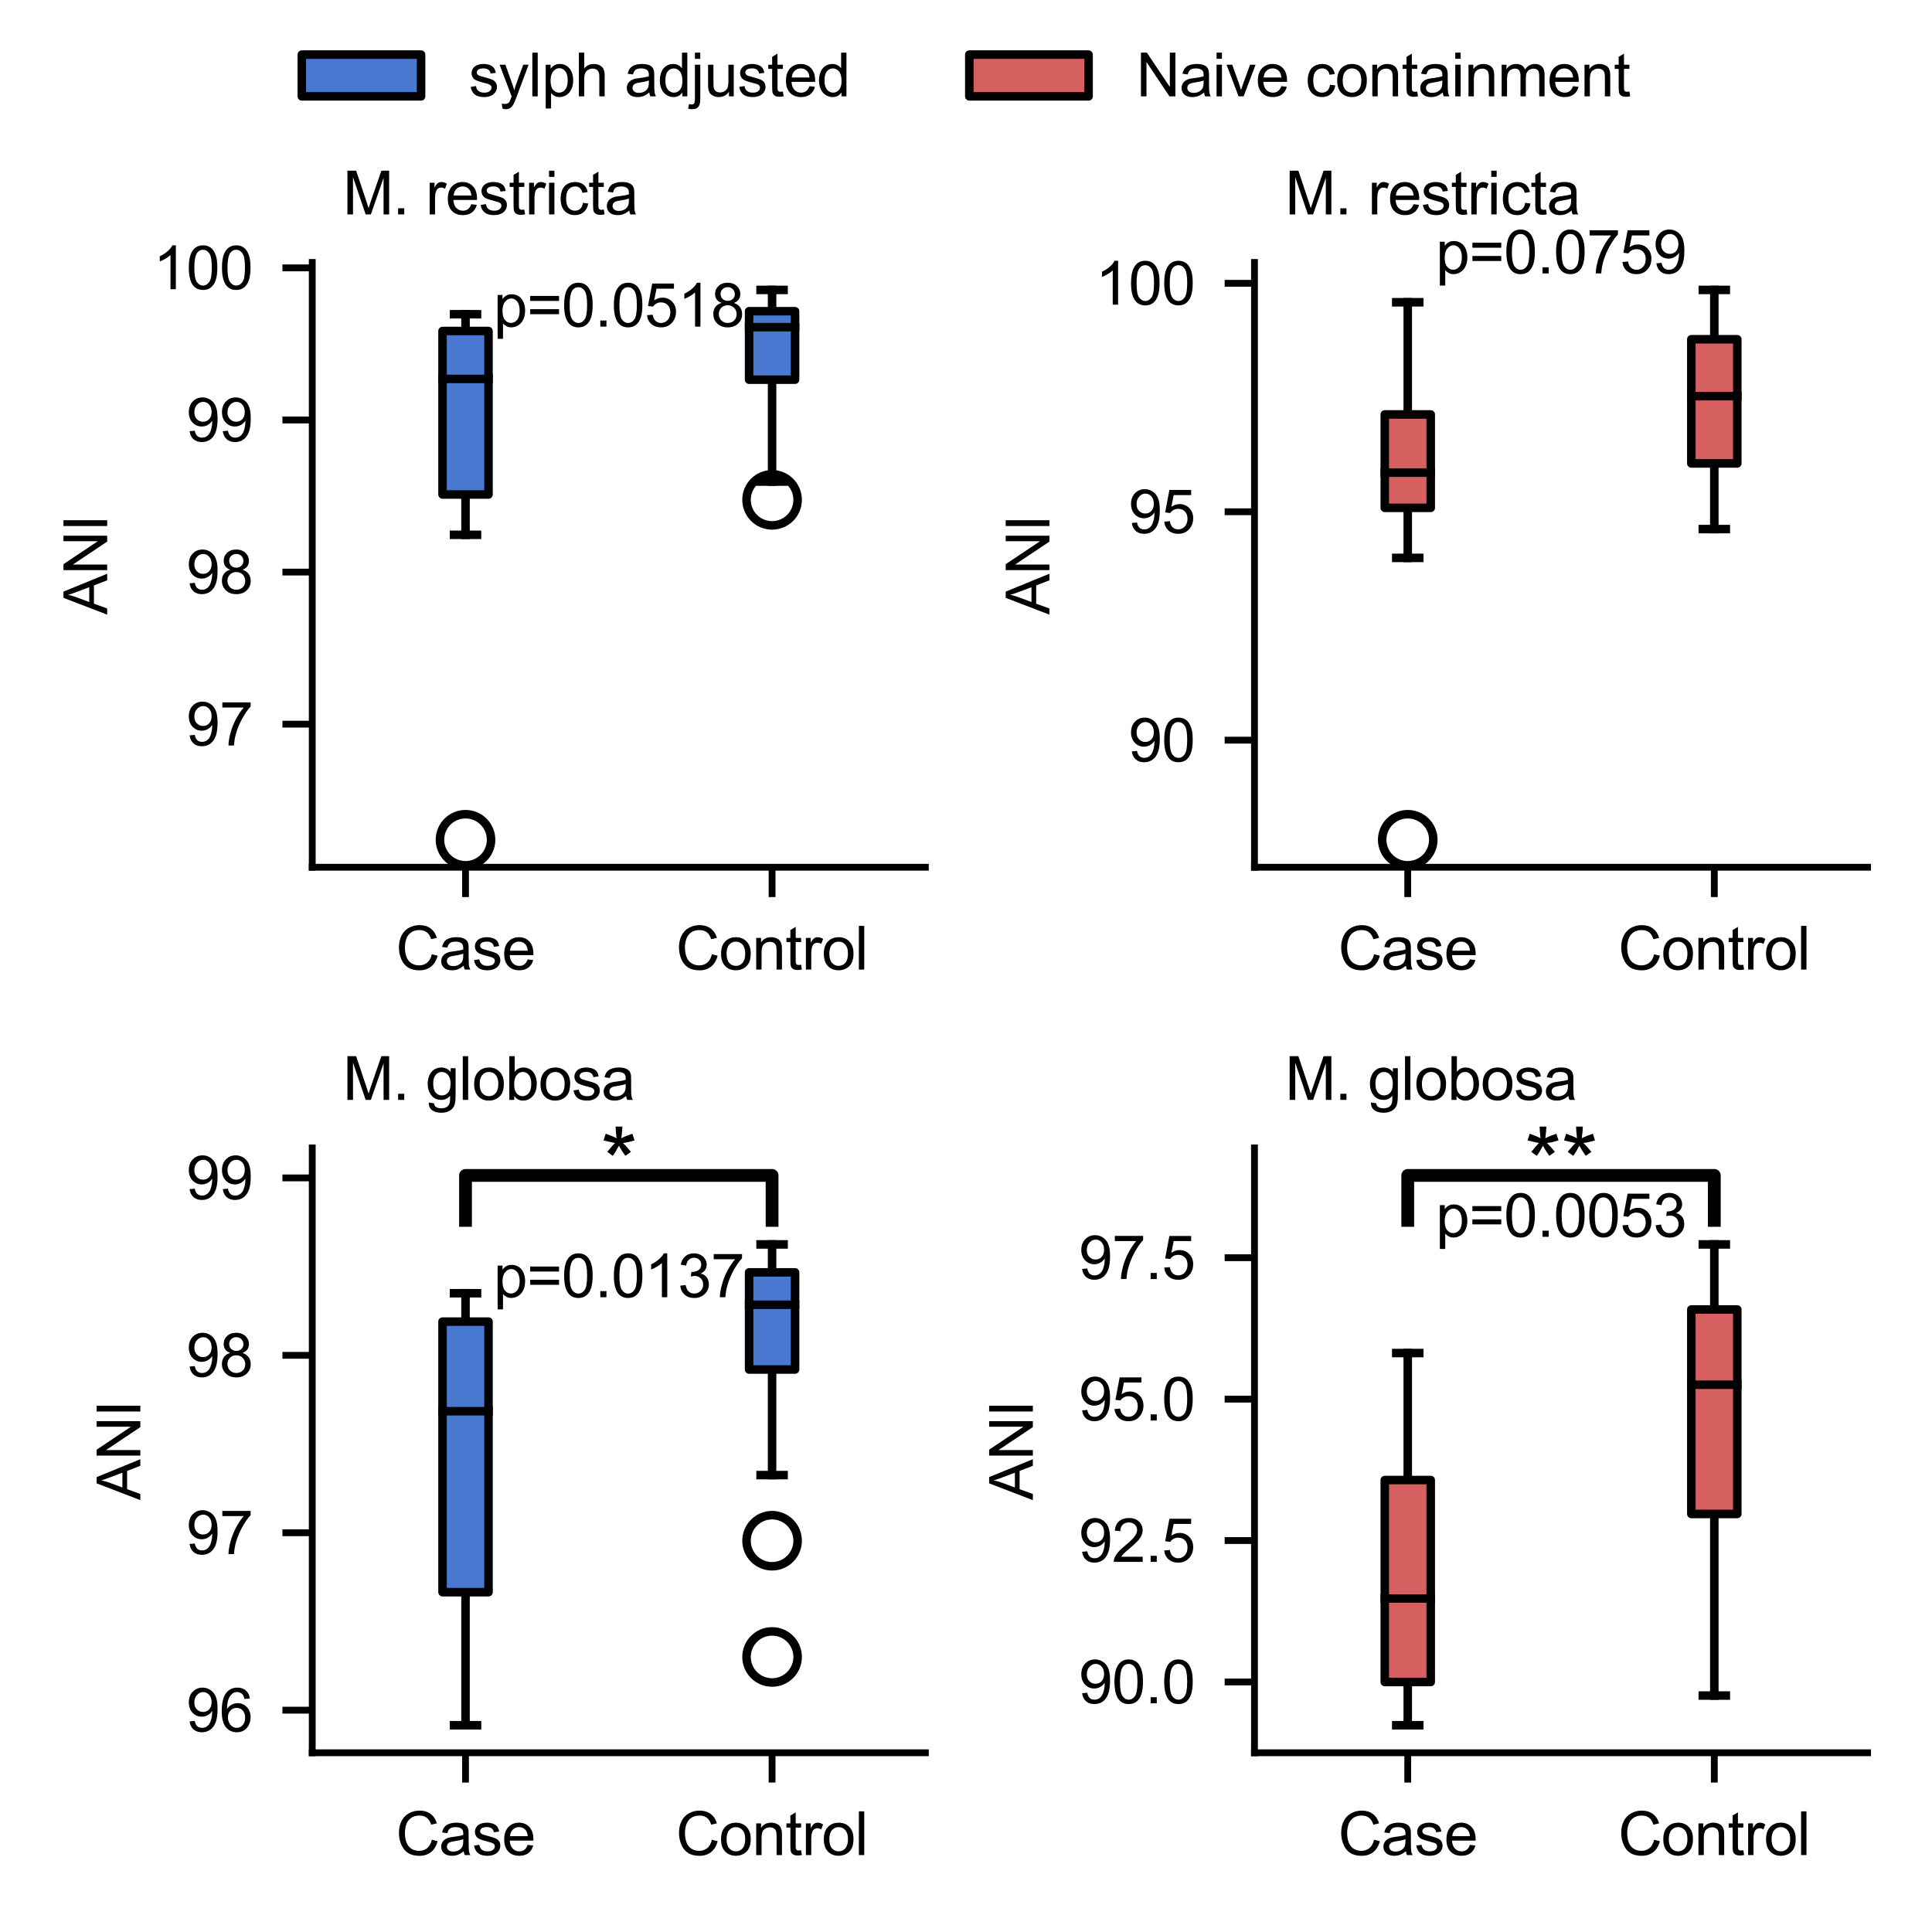 <?xml version="1.0" encoding="utf-8" standalone="no"?>
<!DOCTYPE svg PUBLIC "-//W3C//DTD SVG 1.1//EN"
  "http://www.w3.org/Graphics/SVG/1.1/DTD/svg11.dtd">
<svg height="226.772pt" version="1.1" viewBox="0 0 226.772 226.772" width="226.772pt" xmlns="http://www.w3.org/2000/svg" xmlns:xlink="http://www.w3.org/1999/xlink">
 <defs>
  <style type="text/css">*{stroke-linecap:butt;stroke-linejoin:round;}</style>
 </defs>
 <g id="figure_1">
  <g id="patch_1">
   <path d="M 0 226.772 
L 226.772 226.772 
L 226.772 0 
L 0 0 
z
" style="fill:#ffffff;"/>
  </g>
  <g id="axes_1">
   <g id="patch_2">
    <path d="M 36.65 101.795 
L 108.616 101.795 
L 108.616 30.804 
L 36.65 30.804 
z
" style="fill:#ffffff;"/>
   </g>
   <g id="matplotlib.axis_1">
    <g id="xtick_1">
     <g id="line2d_1">
      <defs>
       <path d="M 0 0 
L 0 3.5 
" id="m9f76dacbab" style="stroke:#000000;stroke-width:0.8;"/>
      </defs>
      <g>
       <use style="stroke:#000000;stroke-width:0.8;" x="54.641" xlink:href="#m9f76dacbab" y="101.795"/>
      </g>
     </g>
     <g id="text_1">
      <!-- Case -->
      <g transform="translate(46.471 113.806)scale(0.07 -0.07)">
       <defs>
        <path d="M 3763 1606 
L 4369 1453 
Q 4178 706 3683 314 
Q 3188 -78 2472 -78 
Q 1731 -78 1267 223 
Q 803 525 561 1097 
Q 319 1669 319 2325 
Q 319 3041 592 3573 
Q 866 4106 1370 4382 
Q 1875 4659 2481 4659 
Q 3169 4659 3637 4309 
Q 4106 3959 4291 3325 
L 3694 3184 
Q 3534 3684 3231 3912 
Q 2928 4141 2469 4141 
Q 1941 4141 1586 3887 
Q 1231 3634 1087 3207 
Q 944 2781 944 2328 
Q 944 1744 1114 1308 
Q 1284 872 1643 656 
Q 2003 441 2422 441 
Q 2931 441 3284 734 
Q 3638 1028 3763 1606 
z
" id="ArialMT-43" transform="scale(0.016)"/>
        <path d="M 2588 409 
Q 2275 144 1986 34 
Q 1697 -75 1366 -75 
Q 819 -75 525 192 
Q 231 459 231 875 
Q 231 1119 342 1320 
Q 453 1522 633 1644 
Q 813 1766 1038 1828 
Q 1203 1872 1538 1913 
Q 2219 1994 2541 2106 
Q 2544 2222 2544 2253 
Q 2544 2597 2384 2738 
Q 2169 2928 1744 2928 
Q 1347 2928 1158 2789 
Q 969 2650 878 2297 
L 328 2372 
Q 403 2725 575 2942 
Q 747 3159 1072 3276 
Q 1397 3394 1825 3394 
Q 2250 3394 2515 3294 
Q 2781 3194 2906 3042 
Q 3031 2891 3081 2659 
Q 3109 2516 3109 2141 
L 3109 1391 
Q 3109 606 3145 398 
Q 3181 191 3288 0 
L 2700 0 
Q 2613 175 2588 409 
z
M 2541 1666 
Q 2234 1541 1622 1453 
Q 1275 1403 1131 1340 
Q 988 1278 909 1158 
Q 831 1038 831 891 
Q 831 666 1001 516 
Q 1172 366 1500 366 
Q 1825 366 2078 508 
Q 2331 650 2450 897 
Q 2541 1088 2541 1459 
L 2541 1666 
z
" id="ArialMT-61" transform="scale(0.016)"/>
        <path d="M 197 991 
L 753 1078 
Q 800 744 1014 566 
Q 1228 388 1613 388 
Q 2000 388 2187 545 
Q 2375 703 2375 916 
Q 2375 1106 2209 1216 
Q 2094 1291 1634 1406 
Q 1016 1563 777 1677 
Q 538 1791 414 1992 
Q 291 2194 291 2438 
Q 291 2659 392 2848 
Q 494 3038 669 3163 
Q 800 3259 1026 3326 
Q 1253 3394 1513 3394 
Q 1903 3394 2198 3281 
Q 2494 3169 2634 2976 
Q 2775 2784 2828 2463 
L 2278 2388 
Q 2241 2644 2061 2787 
Q 1881 2931 1553 2931 
Q 1166 2931 1000 2803 
Q 834 2675 834 2503 
Q 834 2394 903 2306 
Q 972 2216 1119 2156 
Q 1203 2125 1616 2013 
Q 2213 1853 2448 1751 
Q 2684 1650 2818 1456 
Q 2953 1263 2953 975 
Q 2953 694 2789 445 
Q 2625 197 2315 61 
Q 2006 -75 1616 -75 
Q 969 -75 630 194 
Q 291 463 197 991 
z
" id="ArialMT-73" transform="scale(0.016)"/>
        <path d="M 2694 1069 
L 3275 997 
Q 3138 488 2766 206 
Q 2394 -75 1816 -75 
Q 1088 -75 661 373 
Q 234 822 234 1631 
Q 234 2469 665 2931 
Q 1097 3394 1784 3394 
Q 2450 3394 2872 2941 
Q 3294 2488 3294 1666 
Q 3294 1616 3291 1516 
L 816 1516 
Q 847 969 1125 678 
Q 1403 388 1819 388 
Q 2128 388 2347 550 
Q 2566 713 2694 1069 
z
M 847 1978 
L 2700 1978 
Q 2663 2397 2488 2606 
Q 2219 2931 1791 2931 
Q 1403 2931 1139 2672 
Q 875 2413 847 1978 
z
" id="ArialMT-65" transform="scale(0.016)"/>
       </defs>
       <use xlink:href="#ArialMT-43"/>
       <use x="72.217" xlink:href="#ArialMT-61"/>
       <use x="127.832" xlink:href="#ArialMT-73"/>
       <use x="177.832" xlink:href="#ArialMT-65"/>
      </g>
     </g>
    </g>
    <g id="xtick_2">
     <g id="line2d_2">
      <g>
       <use style="stroke:#000000;stroke-width:0.8;" x="90.624" xlink:href="#m9f76dacbab" y="101.795"/>
      </g>
     </g>
     <g id="text_2">
      <!-- Control -->
      <g transform="translate(79.342 113.806)scale(0.07 -0.07)">
       <defs>
        <path d="M 213 1659 
Q 213 2581 725 3025 
Q 1153 3394 1769 3394 
Q 2453 3394 2887 2945 
Q 3322 2497 3322 1706 
Q 3322 1066 3130 698 
Q 2938 331 2570 128 
Q 2203 -75 1769 -75 
Q 1072 -75 642 372 
Q 213 819 213 1659 
z
M 791 1659 
Q 791 1022 1069 705 
Q 1347 388 1769 388 
Q 2188 388 2466 706 
Q 2744 1025 2744 1678 
Q 2744 2294 2464 2611 
Q 2184 2928 1769 2928 
Q 1347 2928 1069 2612 
Q 791 2297 791 1659 
z
" id="ArialMT-6f" transform="scale(0.016)"/>
        <path d="M 422 0 
L 422 3319 
L 928 3319 
L 928 2847 
Q 1294 3394 1984 3394 
Q 2284 3394 2536 3286 
Q 2788 3178 2913 3003 
Q 3038 2828 3088 2588 
Q 3119 2431 3119 2041 
L 3119 0 
L 2556 0 
L 2556 2019 
Q 2556 2363 2490 2533 
Q 2425 2703 2258 2804 
Q 2091 2906 1866 2906 
Q 1506 2906 1245 2678 
Q 984 2450 984 1813 
L 984 0 
L 422 0 
z
" id="ArialMT-6e" transform="scale(0.016)"/>
        <path d="M 1650 503 
L 1731 6 
Q 1494 -44 1306 -44 
Q 1000 -44 831 53 
Q 663 150 594 308 
Q 525 466 525 972 
L 525 2881 
L 113 2881 
L 113 3319 
L 525 3319 
L 525 4141 
L 1084 4478 
L 1084 3319 
L 1650 3319 
L 1650 2881 
L 1084 2881 
L 1084 941 
Q 1084 700 1114 631 
Q 1144 563 1211 522 
Q 1278 481 1403 481 
Q 1497 481 1650 503 
z
" id="ArialMT-74" transform="scale(0.016)"/>
        <path d="M 416 0 
L 416 3319 
L 922 3319 
L 922 2816 
Q 1116 3169 1280 3281 
Q 1444 3394 1641 3394 
Q 1925 3394 2219 3213 
L 2025 2691 
Q 1819 2813 1613 2813 
Q 1428 2813 1281 2702 
Q 1134 2591 1072 2394 
Q 978 2094 978 1738 
L 978 0 
L 416 0 
z
" id="ArialMT-72" transform="scale(0.016)"/>
        <path d="M 409 0 
L 409 4581 
L 972 4581 
L 972 0 
L 409 0 
z
" id="ArialMT-6c" transform="scale(0.016)"/>
       </defs>
       <use xlink:href="#ArialMT-43"/>
       <use x="72.217" xlink:href="#ArialMT-6f"/>
       <use x="127.832" xlink:href="#ArialMT-6e"/>
       <use x="183.447" xlink:href="#ArialMT-74"/>
       <use x="211.23" xlink:href="#ArialMT-72"/>
       <use x="244.531" xlink:href="#ArialMT-6f"/>
       <use x="300.146" xlink:href="#ArialMT-6c"/>
      </g>
     </g>
    </g>
   </g>
   <g id="matplotlib.axis_2">
    <g id="ytick_1">
     <g id="line2d_3">
      <defs>
       <path d="M 0 0 
L -3.5 0 
" id="m9bb8108f32" style="stroke:#000000;stroke-width:0.8;"/>
      </defs>
      <g>
       <use style="stroke:#000000;stroke-width:0.8;" x="36.65" xlink:href="#m9bb8108f32" y="85"/>
      </g>
     </g>
     <g id="text_3">
      <!-- 97 -->
      <g transform="translate(21.865 87.505)scale(0.07 -0.07)">
       <defs>
        <path d="M 350 1059 
L 891 1109 
Q 959 728 1153 556 
Q 1347 384 1650 384 
Q 1909 384 2104 503 
Q 2300 622 2425 820 
Q 2550 1019 2634 1356 
Q 2719 1694 2719 2044 
Q 2719 2081 2716 2156 
Q 2547 1888 2255 1720 
Q 1963 1553 1622 1553 
Q 1053 1553 659 1965 
Q 266 2378 266 3053 
Q 266 3750 677 4175 
Q 1088 4600 1706 4600 
Q 2153 4600 2523 4359 
Q 2894 4119 3086 3673 
Q 3278 3228 3278 2384 
Q 3278 1506 3087 986 
Q 2897 466 2520 194 
Q 2144 -78 1638 -78 
Q 1100 -78 759 220 
Q 419 519 350 1059 
z
M 2653 3081 
Q 2653 3566 2395 3850 
Q 2138 4134 1775 4134 
Q 1400 4134 1122 3828 
Q 844 3522 844 3034 
Q 844 2597 1108 2323 
Q 1372 2050 1759 2050 
Q 2150 2050 2401 2323 
Q 2653 2597 2653 3081 
z
" id="ArialMT-39" transform="scale(0.016)"/>
        <path d="M 303 3981 
L 303 4522 
L 3269 4522 
L 3269 4084 
Q 2831 3619 2401 2847 
Q 1972 2075 1738 1259 
Q 1569 684 1522 0 
L 944 0 
Q 953 541 1156 1306 
Q 1359 2072 1739 2783 
Q 2119 3494 2547 3981 
L 303 3981 
z
" id="ArialMT-37" transform="scale(0.016)"/>
       </defs>
       <use xlink:href="#ArialMT-39"/>
       <use x="55.615" xlink:href="#ArialMT-37"/>
      </g>
     </g>
    </g>
    <g id="ytick_2">
     <g id="line2d_4">
      <g>
       <use style="stroke:#000000;stroke-width:0.8;" x="36.65" xlink:href="#m9bb8108f32" y="67.148"/>
      </g>
     </g>
     <g id="text_4">
      <!-- 98 -->
      <g transform="translate(21.865 69.653)scale(0.07 -0.07)">
       <defs>
        <path d="M 1131 2484 
Q 781 2613 612 2850 
Q 444 3088 444 3419 
Q 444 3919 803 4259 
Q 1163 4600 1759 4600 
Q 2359 4600 2725 4251 
Q 3091 3903 3091 3403 
Q 3091 3084 2923 2848 
Q 2756 2613 2416 2484 
Q 2838 2347 3058 2040 
Q 3278 1734 3278 1309 
Q 3278 722 2862 322 
Q 2447 -78 1769 -78 
Q 1091 -78 675 323 
Q 259 725 259 1325 
Q 259 1772 486 2073 
Q 713 2375 1131 2484 
z
M 1019 3438 
Q 1019 3113 1228 2906 
Q 1438 2700 1772 2700 
Q 2097 2700 2305 2904 
Q 2513 3109 2513 3406 
Q 2513 3716 2298 3927 
Q 2084 4138 1766 4138 
Q 1444 4138 1231 3931 
Q 1019 3725 1019 3438 
z
M 838 1322 
Q 838 1081 952 856 
Q 1066 631 1291 507 
Q 1516 384 1775 384 
Q 2178 384 2440 643 
Q 2703 903 2703 1303 
Q 2703 1709 2433 1975 
Q 2163 2241 1756 2241 
Q 1359 2241 1098 1978 
Q 838 1716 838 1322 
z
" id="ArialMT-38" transform="scale(0.016)"/>
       </defs>
       <use xlink:href="#ArialMT-39"/>
       <use x="55.615" xlink:href="#ArialMT-38"/>
      </g>
     </g>
    </g>
    <g id="ytick_3">
     <g id="line2d_5">
      <g>
       <use style="stroke:#000000;stroke-width:0.8;" x="36.65" xlink:href="#m9bb8108f32" y="49.295"/>
      </g>
     </g>
     <g id="text_5">
      <!-- 99 -->
      <g transform="translate(21.865 51.8)scale(0.07 -0.07)">
       <use xlink:href="#ArialMT-39"/>
       <use x="55.615" xlink:href="#ArialMT-39"/>
      </g>
     </g>
    </g>
    <g id="ytick_4">
     <g id="line2d_6">
      <g>
       <use style="stroke:#000000;stroke-width:0.8;" x="36.65" xlink:href="#m9bb8108f32" y="31.442"/>
      </g>
     </g>
     <g id="text_6">
      <!-- 100 -->
      <g transform="translate(17.972 33.948)scale(0.07 -0.07)">
       <defs>
        <path d="M 2384 0 
L 1822 0 
L 1822 3584 
Q 1619 3391 1289 3197 
Q 959 3003 697 2906 
L 697 3450 
Q 1169 3672 1522 3987 
Q 1875 4303 2022 4600 
L 2384 4600 
L 2384 0 
z
" id="ArialMT-31" transform="scale(0.016)"/>
        <path d="M 266 2259 
Q 266 3072 433 3567 
Q 600 4063 929 4331 
Q 1259 4600 1759 4600 
Q 2128 4600 2406 4451 
Q 2684 4303 2865 4023 
Q 3047 3744 3150 3342 
Q 3253 2941 3253 2259 
Q 3253 1453 3087 958 
Q 2922 463 2592 192 
Q 2263 -78 1759 -78 
Q 1097 -78 719 397 
Q 266 969 266 2259 
z
M 844 2259 
Q 844 1131 1108 757 
Q 1372 384 1759 384 
Q 2147 384 2411 759 
Q 2675 1134 2675 2259 
Q 2675 3391 2411 3762 
Q 2147 4134 1753 4134 
Q 1366 4134 1134 3806 
Q 844 3388 844 2259 
z
" id="ArialMT-30" transform="scale(0.016)"/>
       </defs>
       <use xlink:href="#ArialMT-31"/>
       <use x="55.615" xlink:href="#ArialMT-30"/>
       <use x="111.23" xlink:href="#ArialMT-30"/>
      </g>
     </g>
    </g>
    <g id="text_7">
     <!-- ANI -->
     <g transform="translate(12.581 72.134)rotate(-90)scale(0.07 -0.07)">
      <defs>
       <path d="M -9 0 
L 1750 4581 
L 2403 4581 
L 4278 0 
L 3588 0 
L 3053 1388 
L 1138 1388 
L 634 0 
L -9 0 
z
M 1313 1881 
L 2866 1881 
L 2388 3150 
Q 2169 3728 2063 4100 
Q 1975 3659 1816 3225 
L 1313 1881 
z
" id="ArialMT-41" transform="scale(0.016)"/>
       <path d="M 488 0 
L 488 4581 
L 1109 4581 
L 3516 984 
L 3516 4581 
L 4097 4581 
L 4097 0 
L 3475 0 
L 1069 3600 
L 1069 0 
L 488 0 
z
" id="ArialMT-4e" transform="scale(0.016)"/>
       <path d="M 597 0 
L 597 4581 
L 1203 4581 
L 1203 0 
L 597 0 
z
" id="ArialMT-49" transform="scale(0.016)"/>
      </defs>
      <use xlink:href="#ArialMT-41"/>
      <use x="66.699" xlink:href="#ArialMT-4e"/>
      <use x="138.916" xlink:href="#ArialMT-49"/>
     </g>
    </g>
   </g>
   <g id="line2d_7">
    <path clip-path="url(#p9b63865275)" d="M 54.641 58.043 
L 54.641 62.774 
" style="fill:none;stroke:#000000;stroke-linecap:square;"/>
   </g>
   <g id="line2d_8">
    <path clip-path="url(#p9b63865275)" d="M 54.641 38.851 
L 54.641 36.887 
" style="fill:none;stroke:#000000;stroke-linecap:square;"/>
   </g>
   <g id="line2d_9">
    <path clip-path="url(#p9b63865275)" d="M 53.292 62.774 
L 55.991 62.774 
" style="fill:none;stroke:#000000;stroke-linecap:square;"/>
   </g>
   <g id="line2d_10">
    <path clip-path="url(#p9b63865275)" d="M 53.292 36.887 
L 55.991 36.887 
" style="fill:none;stroke:#000000;stroke-linecap:square;"/>
   </g>
   <g id="line2d_11">
    <defs>
     <path d="M 0 3 
C 0.796 3 1.559 2.684 2.121 2.121 
C 2.684 1.559 3 0.796 3 0 
C 3 -0.796 2.684 -1.559 2.121 -2.121 
C 1.559 -2.684 0.796 -3 0 -3 
C -0.796 -3 -1.559 -2.684 -2.121 -2.121 
C -2.684 -1.559 -3 -0.796 -3 0 
C -3 0.796 -2.684 1.559 -2.121 2.121 
C -1.559 2.684 -0.796 3 0 3 
z
" id="mf714f9cc93" style="stroke:#000000;"/>
    </defs>
    <g clip-path="url(#p9b63865275)">
     <use style="fill-opacity:0;stroke:#000000;" x="54.641" xlink:href="#mf714f9cc93" y="98.568"/>
    </g>
   </g>
   <g id="line2d_12">
    <path clip-path="url(#p9b63865275)" d="M 90.624 44.564 
L 90.624 56.525 
" style="fill:none;stroke:#000000;stroke-linecap:square;"/>
   </g>
   <g id="line2d_13">
    <path clip-path="url(#p9b63865275)" d="M 90.624 36.53 
L 90.624 34.031 
" style="fill:none;stroke:#000000;stroke-linecap:square;"/>
   </g>
   <g id="line2d_14">
    <path clip-path="url(#p9b63865275)" d="M 89.275 56.525 
L 91.974 56.525 
" style="fill:none;stroke:#000000;stroke-linecap:square;"/>
   </g>
   <g id="line2d_15">
    <path clip-path="url(#p9b63865275)" d="M 89.275 34.031 
L 91.974 34.031 
" style="fill:none;stroke:#000000;stroke-linecap:square;"/>
   </g>
   <g id="line2d_16">
    <g clip-path="url(#p9b63865275)">
     <use style="fill-opacity:0;stroke:#000000;" x="90.624" xlink:href="#mf714f9cc93" y="58.668"/>
    </g>
   </g>
   <g id="patch_3">
    <path clip-path="url(#p9b63865275)" d="M 51.943 58.043 
L 57.34 58.043 
L 57.34 38.851 
L 51.943 38.851 
L 51.943 58.043 
z
" style="fill:#4878d0;stroke:#000000;stroke-linejoin:miter;"/>
   </g>
   <g id="patch_4">
    <path clip-path="url(#p9b63865275)" d="M 87.926 44.564 
L 93.323 44.564 
L 93.323 36.53 
L 87.926 36.53 
L 87.926 44.564 
z
" style="fill:#4878d0;stroke:#000000;stroke-linejoin:miter;"/>
   </g>
   <g id="line2d_17">
    <path clip-path="url(#p9b63865275)" d="M 51.943 44.475 
L 57.34 44.475 
" style="fill:none;stroke:#000000;stroke-linecap:square;"/>
   </g>
   <g id="line2d_18">
    <path clip-path="url(#p9b63865275)" d="M 87.926 38.405 
L 93.323 38.405 
" style="fill:none;stroke:#000000;stroke-linecap:square;"/>
   </g>
   <g id="patch_5">
    <path d="M 36.65 101.795 
L 36.65 30.804 
" style="fill:none;stroke:#000000;stroke-linecap:square;stroke-linejoin:miter;stroke-width:0.8;"/>
   </g>
   <g id="patch_6">
    <path d="M 36.65 101.795 
L 108.616 101.795 
" style="fill:none;stroke:#000000;stroke-linecap:square;stroke-linejoin:miter;stroke-width:0.8;"/>
   </g>
   <g id="text_8">
    <!-- M. restricta  -->
    <g transform="translate(40.248 25.166)scale(0.07 -0.07)">
     <defs>
      <path d="M 475 0 
L 475 4581 
L 1388 4581 
L 2472 1338 
Q 2622 884 2691 659 
Q 2769 909 2934 1394 
L 4031 4581 
L 4847 4581 
L 4847 0 
L 4263 0 
L 4263 3834 
L 2931 0 
L 2384 0 
L 1059 3900 
L 1059 0 
L 475 0 
z
" id="ArialMT-4d" transform="scale(0.016)"/>
      <path d="M 581 0 
L 581 641 
L 1222 641 
L 1222 0 
L 581 0 
z
" id="ArialMT-2e" transform="scale(0.016)"/>
      <path id="ArialMT-20" transform="scale(0.016)"/>
      <path d="M 425 3934 
L 425 4581 
L 988 4581 
L 988 3934 
L 425 3934 
z
M 425 0 
L 425 3319 
L 988 3319 
L 988 0 
L 425 0 
z
" id="ArialMT-69" transform="scale(0.016)"/>
      <path d="M 2588 1216 
L 3141 1144 
Q 3050 572 2676 248 
Q 2303 -75 1759 -75 
Q 1078 -75 664 370 
Q 250 816 250 1647 
Q 250 2184 428 2587 
Q 606 2991 970 3192 
Q 1334 3394 1763 3394 
Q 2303 3394 2647 3120 
Q 2991 2847 3088 2344 
L 2541 2259 
Q 2463 2594 2264 2762 
Q 2066 2931 1784 2931 
Q 1359 2931 1093 2626 
Q 828 2322 828 1663 
Q 828 994 1084 691 
Q 1341 388 1753 388 
Q 2084 388 2306 591 
Q 2528 794 2588 1216 
z
" id="ArialMT-63" transform="scale(0.016)"/>
     </defs>
     <use xlink:href="#ArialMT-4d"/>
     <use x="83.301" xlink:href="#ArialMT-2e"/>
     <use x="111.084" xlink:href="#ArialMT-20"/>
     <use x="138.867" xlink:href="#ArialMT-72"/>
     <use x="172.168" xlink:href="#ArialMT-65"/>
     <use x="227.783" xlink:href="#ArialMT-73"/>
     <use x="277.783" xlink:href="#ArialMT-74"/>
     <use x="305.566" xlink:href="#ArialMT-72"/>
     <use x="338.867" xlink:href="#ArialMT-69"/>
     <use x="361.084" xlink:href="#ArialMT-63"/>
     <use x="411.084" xlink:href="#ArialMT-74"/>
     <use x="438.867" xlink:href="#ArialMT-61"/>
     <use x="494.482" xlink:href="#ArialMT-20"/>
    </g>
   </g>
   <g id="text_9">
    <!-- p=0.0518 -->
    <g transform="translate(57.938 38.339)scale(0.07 -0.07)">
     <defs>
      <path d="M 422 -1272 
L 422 3319 
L 934 3319 
L 934 2888 
Q 1116 3141 1344 3267 
Q 1572 3394 1897 3394 
Q 2322 3394 2647 3175 
Q 2972 2956 3137 2557 
Q 3303 2159 3303 1684 
Q 3303 1175 3120 767 
Q 2938 359 2589 142 
Q 2241 -75 1856 -75 
Q 1575 -75 1351 44 
Q 1128 163 984 344 
L 984 -1272 
L 422 -1272 
z
M 931 1641 
Q 931 1000 1190 694 
Q 1450 388 1819 388 
Q 2194 388 2461 705 
Q 2728 1022 2728 1688 
Q 2728 2322 2467 2637 
Q 2206 2953 1844 2953 
Q 1484 2953 1207 2617 
Q 931 2281 931 1641 
z
" id="ArialMT-70" transform="scale(0.016)"/>
      <path d="M 3381 2694 
L 356 2694 
L 356 3219 
L 3381 3219 
L 3381 2694 
z
M 3381 1303 
L 356 1303 
L 356 1828 
L 3381 1828 
L 3381 1303 
z
" id="ArialMT-3d" transform="scale(0.016)"/>
      <path d="M 266 1200 
L 856 1250 
Q 922 819 1161 601 
Q 1400 384 1738 384 
Q 2144 384 2425 690 
Q 2706 997 2706 1503 
Q 2706 1984 2436 2262 
Q 2166 2541 1728 2541 
Q 1456 2541 1237 2417 
Q 1019 2294 894 2097 
L 366 2166 
L 809 4519 
L 3088 4519 
L 3088 3981 
L 1259 3981 
L 1013 2750 
Q 1425 3038 1878 3038 
Q 2478 3038 2890 2622 
Q 3303 2206 3303 1553 
Q 3303 931 2941 478 
Q 2500 -78 1738 -78 
Q 1113 -78 717 272 
Q 322 622 266 1200 
z
" id="ArialMT-35" transform="scale(0.016)"/>
     </defs>
     <use xlink:href="#ArialMT-70"/>
     <use x="55.615" xlink:href="#ArialMT-3d"/>
     <use x="114.014" xlink:href="#ArialMT-30"/>
     <use x="169.629" xlink:href="#ArialMT-2e"/>
     <use x="197.412" xlink:href="#ArialMT-30"/>
     <use x="253.027" xlink:href="#ArialMT-35"/>
     <use x="308.643" xlink:href="#ArialMT-31"/>
     <use x="364.258" xlink:href="#ArialMT-38"/>
    </g>
   </g>
  </g>
  <g id="axes_2">
   <g id="patch_7">
    <path d="M 147.246 101.795 
L 219.212 101.795 
L 219.212 30.804 
L 147.246 30.804 
z
" style="fill:#ffffff;"/>
   </g>
   <g id="matplotlib.axis_3">
    <g id="xtick_3">
     <g id="line2d_19">
      <g>
       <use style="stroke:#000000;stroke-width:0.8;" x="165.237" xlink:href="#m9f76dacbab" y="101.795"/>
      </g>
     </g>
     <g id="text_10">
      <!-- Case -->
      <g transform="translate(157.067 113.806)scale(0.07 -0.07)">
       <use xlink:href="#ArialMT-43"/>
       <use x="72.217" xlink:href="#ArialMT-61"/>
       <use x="127.832" xlink:href="#ArialMT-73"/>
       <use x="177.832" xlink:href="#ArialMT-65"/>
      </g>
     </g>
    </g>
    <g id="xtick_4">
     <g id="line2d_20">
      <g>
       <use style="stroke:#000000;stroke-width:0.8;" x="201.22" xlink:href="#m9f76dacbab" y="101.795"/>
      </g>
     </g>
     <g id="text_11">
      <!-- Control -->
      <g transform="translate(189.938 113.806)scale(0.07 -0.07)">
       <use xlink:href="#ArialMT-43"/>
       <use x="72.217" xlink:href="#ArialMT-6f"/>
       <use x="127.832" xlink:href="#ArialMT-6e"/>
       <use x="183.447" xlink:href="#ArialMT-74"/>
       <use x="211.23" xlink:href="#ArialMT-72"/>
       <use x="244.531" xlink:href="#ArialMT-6f"/>
       <use x="300.146" xlink:href="#ArialMT-6c"/>
      </g>
     </g>
    </g>
   </g>
   <g id="matplotlib.axis_4">
    <g id="ytick_5">
     <g id="line2d_21">
      <g>
       <use style="stroke:#000000;stroke-width:0.8;" x="147.246" xlink:href="#m9bb8108f32" y="86.878"/>
      </g>
     </g>
     <g id="text_12">
      <!-- 90 -->
      <g transform="translate(132.461 89.383)scale(0.07 -0.07)">
       <use xlink:href="#ArialMT-39"/>
       <use x="55.615" xlink:href="#ArialMT-30"/>
      </g>
     </g>
    </g>
    <g id="ytick_6">
     <g id="line2d_22">
      <g>
       <use style="stroke:#000000;stroke-width:0.8;" x="147.246" xlink:href="#m9bb8108f32" y="60.066"/>
      </g>
     </g>
     <g id="text_13">
      <!-- 95 -->
      <g transform="translate(132.461 62.571)scale(0.07 -0.07)">
       <use xlink:href="#ArialMT-39"/>
       <use x="55.615" xlink:href="#ArialMT-35"/>
      </g>
     </g>
    </g>
    <g id="ytick_7">
     <g id="line2d_23">
      <g>
       <use style="stroke:#000000;stroke-width:0.8;" x="147.246" xlink:href="#m9bb8108f32" y="33.253"/>
      </g>
     </g>
     <g id="text_14">
      <!-- 100 -->
      <g transform="translate(128.568 35.759)scale(0.07 -0.07)">
       <use xlink:href="#ArialMT-31"/>
       <use x="55.615" xlink:href="#ArialMT-30"/>
       <use x="111.23" xlink:href="#ArialMT-30"/>
      </g>
     </g>
    </g>
    <g id="text_15">
     <!-- ANI -->
     <g transform="translate(123.177 72.134)rotate(-90)scale(0.07 -0.07)">
      <use xlink:href="#ArialMT-41"/>
      <use x="66.699" xlink:href="#ArialMT-4e"/>
      <use x="138.916" xlink:href="#ArialMT-49"/>
     </g>
    </g>
   </g>
   <g id="line2d_24">
    <path clip-path="url(#pdd0f1c0783)" d="M 165.237 59.61 
L 165.237 65.482 
" style="fill:none;stroke:#000000;stroke-linecap:square;"/>
   </g>
   <g id="line2d_25">
    <path clip-path="url(#pdd0f1c0783)" d="M 165.237 48.644 
L 165.237 35.479 
" style="fill:none;stroke:#000000;stroke-linecap:square;"/>
   </g>
   <g id="line2d_26">
    <path clip-path="url(#pdd0f1c0783)" d="M 163.888 65.482 
L 166.587 65.482 
" style="fill:none;stroke:#000000;stroke-linecap:square;"/>
   </g>
   <g id="line2d_27">
    <path clip-path="url(#pdd0f1c0783)" d="M 163.888 35.479 
L 166.587 35.479 
" style="fill:none;stroke:#000000;stroke-linecap:square;"/>
   </g>
   <g id="line2d_28">
    <g clip-path="url(#pdd0f1c0783)">
     <use style="fill-opacity:0;stroke:#000000;" x="165.237" xlink:href="#mf714f9cc93" y="98.568"/>
    </g>
   </g>
   <g id="line2d_29">
    <path clip-path="url(#pdd0f1c0783)" d="M 201.22 54.395 
L 201.22 62.103 
" style="fill:none;stroke:#000000;stroke-linecap:square;"/>
   </g>
   <g id="line2d_30">
    <path clip-path="url(#pdd0f1c0783)" d="M 201.22 39.822 
L 201.22 34.031 
" style="fill:none;stroke:#000000;stroke-linecap:square;"/>
   </g>
   <g id="line2d_31">
    <path clip-path="url(#pdd0f1c0783)" d="M 199.871 62.103 
L 202.57 62.103 
" style="fill:none;stroke:#000000;stroke-linecap:square;"/>
   </g>
   <g id="line2d_32">
    <path clip-path="url(#pdd0f1c0783)" d="M 199.871 34.031 
L 202.57 34.031 
" style="fill:none;stroke:#000000;stroke-linecap:square;"/>
   </g>
   <g id="line2d_33"/>
   <g id="patch_8">
    <path clip-path="url(#pdd0f1c0783)" d="M 162.539 59.61 
L 167.936 59.61 
L 167.936 48.644 
L 162.539 48.644 
L 162.539 59.61 
z
" style="fill:#d65f5f;stroke:#000000;stroke-linejoin:miter;"/>
   </g>
   <g id="patch_9">
    <path clip-path="url(#pdd0f1c0783)" d="M 198.521 54.395 
L 203.919 54.395 
L 203.919 39.822 
L 198.521 39.822 
L 198.521 54.395 
z
" style="fill:#d65f5f;stroke:#000000;stroke-linejoin:miter;"/>
   </g>
   <g id="line2d_34">
    <path clip-path="url(#pdd0f1c0783)" d="M 162.539 55.481 
L 167.936 55.481 
" style="fill:none;stroke:#000000;stroke-linecap:square;"/>
   </g>
   <g id="line2d_35">
    <path clip-path="url(#pdd0f1c0783)" d="M 198.521 46.499 
L 203.919 46.499 
" style="fill:none;stroke:#000000;stroke-linecap:square;"/>
   </g>
   <g id="patch_10">
    <path d="M 147.246 101.795 
L 147.246 30.804 
" style="fill:none;stroke:#000000;stroke-linecap:square;stroke-linejoin:miter;stroke-width:0.8;"/>
   </g>
   <g id="patch_11">
    <path d="M 147.246 101.795 
L 219.212 101.795 
" style="fill:none;stroke:#000000;stroke-linecap:square;stroke-linejoin:miter;stroke-width:0.8;"/>
   </g>
   <g id="text_16">
    <!-- M. restricta -->
    <g transform="translate(150.844 25.166)scale(0.07 -0.07)">
     <use xlink:href="#ArialMT-4d"/>
     <use x="83.301" xlink:href="#ArialMT-2e"/>
     <use x="111.084" xlink:href="#ArialMT-20"/>
     <use x="138.867" xlink:href="#ArialMT-72"/>
     <use x="172.168" xlink:href="#ArialMT-65"/>
     <use x="227.783" xlink:href="#ArialMT-73"/>
     <use x="277.783" xlink:href="#ArialMT-74"/>
     <use x="305.566" xlink:href="#ArialMT-72"/>
     <use x="338.867" xlink:href="#ArialMT-69"/>
     <use x="361.084" xlink:href="#ArialMT-63"/>
     <use x="411.084" xlink:href="#ArialMT-74"/>
     <use x="438.867" xlink:href="#ArialMT-61"/>
    </g>
   </g>
   <g id="text_17">
    <!-- p=0.0759 -->
    <g transform="translate(168.534 32.094)scale(0.07 -0.07)">
     <use xlink:href="#ArialMT-70"/>
     <use x="55.615" xlink:href="#ArialMT-3d"/>
     <use x="114.014" xlink:href="#ArialMT-30"/>
     <use x="169.629" xlink:href="#ArialMT-2e"/>
     <use x="197.412" xlink:href="#ArialMT-30"/>
     <use x="253.027" xlink:href="#ArialMT-37"/>
     <use x="308.643" xlink:href="#ArialMT-35"/>
     <use x="364.258" xlink:href="#ArialMT-39"/>
    </g>
   </g>
  </g>
  <g id="axes_3">
   <g id="patch_12">
    <path d="M 36.65 205.732 
L 108.616 205.732 
L 108.616 134.741 
L 36.65 134.741 
z
" style="fill:#ffffff;"/>
   </g>
   <g id="matplotlib.axis_5">
    <g id="xtick_5">
     <g id="line2d_36">
      <g>
       <use style="stroke:#000000;stroke-width:0.8;" x="54.641" xlink:href="#m9f76dacbab" y="205.732"/>
      </g>
     </g>
     <g id="text_18">
      <!-- Case -->
      <g transform="translate(46.471 217.742)scale(0.07 -0.07)">
       <use xlink:href="#ArialMT-43"/>
       <use x="72.217" xlink:href="#ArialMT-61"/>
       <use x="127.832" xlink:href="#ArialMT-73"/>
       <use x="177.832" xlink:href="#ArialMT-65"/>
      </g>
     </g>
    </g>
    <g id="xtick_6">
     <g id="line2d_37">
      <g>
       <use style="stroke:#000000;stroke-width:0.8;" x="90.624" xlink:href="#m9f76dacbab" y="205.732"/>
      </g>
     </g>
     <g id="text_19">
      <!-- Control -->
      <g transform="translate(79.342 217.742)scale(0.07 -0.07)">
       <use xlink:href="#ArialMT-43"/>
       <use x="72.217" xlink:href="#ArialMT-6f"/>
       <use x="127.832" xlink:href="#ArialMT-6e"/>
       <use x="183.447" xlink:href="#ArialMT-74"/>
       <use x="211.23" xlink:href="#ArialMT-72"/>
       <use x="244.531" xlink:href="#ArialMT-6f"/>
       <use x="300.146" xlink:href="#ArialMT-6c"/>
      </g>
     </g>
    </g>
   </g>
   <g id="matplotlib.axis_6">
    <g id="ytick_8">
     <g id="line2d_38">
      <g>
       <use style="stroke:#000000;stroke-width:0.8;" x="36.65" xlink:href="#m9bb8108f32" y="200.735"/>
      </g>
     </g>
     <g id="text_20">
      <!-- 96 -->
      <g transform="translate(21.865 203.24)scale(0.07 -0.07)">
       <defs>
        <path d="M 3184 3459 
L 2625 3416 
Q 2550 3747 2413 3897 
Q 2184 4138 1850 4138 
Q 1581 4138 1378 3988 
Q 1113 3794 959 3422 
Q 806 3050 800 2363 
Q 1003 2672 1297 2822 
Q 1591 2972 1913 2972 
Q 2475 2972 2870 2558 
Q 3266 2144 3266 1488 
Q 3266 1056 3080 686 
Q 2894 316 2569 119 
Q 2244 -78 1831 -78 
Q 1128 -78 684 439 
Q 241 956 241 2144 
Q 241 3472 731 4075 
Q 1159 4600 1884 4600 
Q 2425 4600 2770 4297 
Q 3116 3994 3184 3459 
z
M 888 1484 
Q 888 1194 1011 928 
Q 1134 663 1356 523 
Q 1578 384 1822 384 
Q 2178 384 2434 671 
Q 2691 959 2691 1453 
Q 2691 1928 2437 2201 
Q 2184 2475 1800 2475 
Q 1419 2475 1153 2201 
Q 888 1928 888 1484 
z
" id="ArialMT-36" transform="scale(0.016)"/>
       </defs>
       <use xlink:href="#ArialMT-39"/>
       <use x="55.615" xlink:href="#ArialMT-36"/>
      </g>
     </g>
    </g>
    <g id="ytick_9">
     <g id="line2d_39">
      <g>
       <use style="stroke:#000000;stroke-width:0.8;" x="36.65" xlink:href="#m9bb8108f32" y="179.909"/>
      </g>
     </g>
     <g id="text_21">
      <!-- 97 -->
      <g transform="translate(21.865 182.414)scale(0.07 -0.07)">
       <use xlink:href="#ArialMT-39"/>
       <use x="55.615" xlink:href="#ArialMT-37"/>
      </g>
     </g>
    </g>
    <g id="ytick_10">
     <g id="line2d_40">
      <g>
       <use style="stroke:#000000;stroke-width:0.8;" x="36.65" xlink:href="#m9bb8108f32" y="159.083"/>
      </g>
     </g>
     <g id="text_22">
      <!-- 98 -->
      <g transform="translate(21.865 161.588)scale(0.07 -0.07)">
       <use xlink:href="#ArialMT-39"/>
       <use x="55.615" xlink:href="#ArialMT-38"/>
      </g>
     </g>
    </g>
    <g id="ytick_11">
     <g id="line2d_41">
      <g>
       <use style="stroke:#000000;stroke-width:0.8;" x="36.65" xlink:href="#m9bb8108f32" y="138.257"/>
      </g>
     </g>
     <g id="text_23">
      <!-- 99 -->
      <g transform="translate(21.865 140.762)scale(0.07 -0.07)">
       <use xlink:href="#ArialMT-39"/>
       <use x="55.615" xlink:href="#ArialMT-39"/>
      </g>
     </g>
    </g>
    <g id="text_24">
     <!-- ANI -->
     <g transform="translate(16.473 176.071)rotate(-90)scale(0.07 -0.07)">
      <use xlink:href="#ArialMT-41"/>
      <use x="66.699" xlink:href="#ArialMT-4e"/>
      <use x="138.916" xlink:href="#ArialMT-49"/>
     </g>
    </g>
   </g>
   <g id="line2d_42">
    <path clip-path="url(#p0a65920a30)" d="M 54.641 186.885 
L 54.641 202.505 
" style="fill:none;stroke:#000000;stroke-linecap:square;"/>
   </g>
   <g id="line2d_43">
    <path clip-path="url(#p0a65920a30)" d="M 54.641 155.126 
L 54.641 151.794 
" style="fill:none;stroke:#000000;stroke-linecap:square;"/>
   </g>
   <g id="line2d_44">
    <path clip-path="url(#p0a65920a30)" d="M 53.292 202.505 
L 55.991 202.505 
" style="fill:none;stroke:#000000;stroke-linecap:square;"/>
   </g>
   <g id="line2d_45">
    <path clip-path="url(#p0a65920a30)" d="M 53.292 151.794 
L 55.991 151.794 
" style="fill:none;stroke:#000000;stroke-linecap:square;"/>
   </g>
   <g id="line2d_46"/>
   <g id="line2d_47">
    <path clip-path="url(#p0a65920a30)" d="M 90.624 160.749 
L 90.624 173.14 
" style="fill:none;stroke:#000000;stroke-linecap:square;"/>
   </g>
   <g id="line2d_48">
    <path clip-path="url(#p0a65920a30)" d="M 90.624 149.346 
L 90.624 146.066 
" style="fill:none;stroke:#000000;stroke-linecap:square;"/>
   </g>
   <g id="line2d_49">
    <path clip-path="url(#p0a65920a30)" d="M 89.275 173.14 
L 91.974 173.14 
" style="fill:none;stroke:#000000;stroke-linecap:square;"/>
   </g>
   <g id="line2d_50">
    <path clip-path="url(#p0a65920a30)" d="M 89.275 146.066 
L 91.974 146.066 
" style="fill:none;stroke:#000000;stroke-linecap:square;"/>
   </g>
   <g id="line2d_51">
    <g clip-path="url(#p0a65920a30)">
     <use style="fill-opacity:0;stroke:#000000;" x="90.624" xlink:href="#mf714f9cc93" y="180.846"/>
     <use style="fill-opacity:0;stroke:#000000;" x="90.624" xlink:href="#mf714f9cc93" y="194.487"/>
    </g>
   </g>
   <g id="line2d_52">
    <path clip-path="url(#p0a65920a30)" d="M 54.641 143.244 
L 54.641 137.967 
L 90.624 137.967 
L 90.624 143.244 
" style="fill:none;stroke:#000000;stroke-linecap:square;stroke-width:1.5;"/>
   </g>
   <g id="patch_13">
    <path clip-path="url(#p0a65920a30)" d="M 51.943 186.885 
L 57.34 186.885 
L 57.34 155.126 
L 51.943 155.126 
L 51.943 186.885 
z
" style="fill:#4878d0;stroke:#000000;stroke-linejoin:miter;"/>
   </g>
   <g id="patch_14">
    <path clip-path="url(#p0a65920a30)" d="M 87.926 160.749 
L 93.323 160.749 
L 93.323 149.346 
L 87.926 149.346 
L 87.926 160.749 
z
" style="fill:#4878d0;stroke:#000000;stroke-linejoin:miter;"/>
   </g>
   <g id="line2d_53">
    <path clip-path="url(#p0a65920a30)" d="M 51.943 165.643 
L 57.34 165.643 
" style="fill:none;stroke:#000000;stroke-linecap:square;"/>
   </g>
   <g id="line2d_54">
    <path clip-path="url(#p0a65920a30)" d="M 87.926 153.147 
L 93.323 153.147 
" style="fill:none;stroke:#000000;stroke-linecap:square;"/>
   </g>
   <g id="patch_15">
    <path d="M 36.65 205.732 
L 36.65 134.741 
" style="fill:none;stroke:#000000;stroke-linecap:square;stroke-linejoin:miter;stroke-width:0.8;"/>
   </g>
   <g id="patch_16">
    <path d="M 36.65 205.732 
L 108.616 205.732 
" style="fill:none;stroke:#000000;stroke-linecap:square;stroke-linejoin:miter;stroke-width:0.8;"/>
   </g>
   <g id="text_25">
    <!-- M. globosa -->
    <g transform="translate(40.248 129.102)scale(0.07 -0.07)">
     <defs>
      <path d="M 319 -275 
L 866 -356 
Q 900 -609 1056 -725 
Q 1266 -881 1628 -881 
Q 2019 -881 2231 -725 
Q 2444 -569 2519 -288 
Q 2563 -116 2559 434 
Q 2191 0 1641 0 
Q 956 0 581 494 
Q 206 988 206 1678 
Q 206 2153 378 2554 
Q 550 2956 876 3175 
Q 1203 3394 1644 3394 
Q 2231 3394 2613 2919 
L 2613 3319 
L 3131 3319 
L 3131 450 
Q 3131 -325 2973 -648 
Q 2816 -972 2473 -1159 
Q 2131 -1347 1631 -1347 
Q 1038 -1347 672 -1080 
Q 306 -813 319 -275 
z
M 784 1719 
Q 784 1066 1043 766 
Q 1303 466 1694 466 
Q 2081 466 2343 764 
Q 2606 1063 2606 1700 
Q 2606 2309 2336 2618 
Q 2066 2928 1684 2928 
Q 1309 2928 1046 2623 
Q 784 2319 784 1719 
z
" id="ArialMT-67" transform="scale(0.016)"/>
      <path d="M 941 0 
L 419 0 
L 419 4581 
L 981 4581 
L 981 2947 
Q 1338 3394 1891 3394 
Q 2197 3394 2470 3270 
Q 2744 3147 2920 2923 
Q 3097 2700 3197 2384 
Q 3297 2069 3297 1709 
Q 3297 856 2875 390 
Q 2453 -75 1863 -75 
Q 1275 -75 941 416 
L 941 0 
z
M 934 1684 
Q 934 1088 1097 822 
Q 1363 388 1816 388 
Q 2184 388 2453 708 
Q 2722 1028 2722 1663 
Q 2722 2313 2464 2622 
Q 2206 2931 1841 2931 
Q 1472 2931 1203 2611 
Q 934 2291 934 1684 
z
" id="ArialMT-62" transform="scale(0.016)"/>
     </defs>
     <use xlink:href="#ArialMT-4d"/>
     <use x="83.301" xlink:href="#ArialMT-2e"/>
     <use x="111.084" xlink:href="#ArialMT-20"/>
     <use x="138.867" xlink:href="#ArialMT-67"/>
     <use x="194.482" xlink:href="#ArialMT-6c"/>
     <use x="216.699" xlink:href="#ArialMT-6f"/>
     <use x="272.314" xlink:href="#ArialMT-62"/>
     <use x="327.93" xlink:href="#ArialMT-6f"/>
     <use x="383.545" xlink:href="#ArialMT-73"/>
     <use x="433.545" xlink:href="#ArialMT-61"/>
    </g>
   </g>
   <g id="text_26">
    <!-- * -->
    <g transform="translate(70.492 140.437)scale(0.11 -0.11)">
     <defs>
      <path d="M 200 3741 
L 344 4184 
Q 841 4009 1066 3881 
Q 1006 4447 1003 4659 
L 1456 4659 
Q 1447 4350 1384 3884 
Q 1706 4047 2122 4184 
L 2266 3741 
Q 1869 3609 1488 3566 
Q 1678 3400 2025 2975 
L 1650 2709 
Q 1469 2956 1222 3381 
Q 991 2941 816 2709 
L 447 2975 
Q 809 3422 966 3566 
Q 563 3644 200 3741 
z
" id="ArialMT-2a" transform="scale(0.016)"/>
     </defs>
     <use xlink:href="#ArialMT-2a"/>
    </g>
   </g>
   <g id="text_27">
    <!-- p=0.0137 -->
    <g transform="translate(57.938 152.266)scale(0.07 -0.07)">
     <defs>
      <path d="M 269 1209 
L 831 1284 
Q 928 806 1161 595 
Q 1394 384 1728 384 
Q 2125 384 2398 659 
Q 2672 934 2672 1341 
Q 2672 1728 2419 1979 
Q 2166 2231 1775 2231 
Q 1616 2231 1378 2169 
L 1441 2663 
Q 1497 2656 1531 2656 
Q 1891 2656 2178 2843 
Q 2466 3031 2466 3422 
Q 2466 3731 2256 3934 
Q 2047 4138 1716 4138 
Q 1388 4138 1169 3931 
Q 950 3725 888 3313 
L 325 3413 
Q 428 3978 793 4289 
Q 1159 4600 1703 4600 
Q 2078 4600 2393 4439 
Q 2709 4278 2876 4000 
Q 3044 3722 3044 3409 
Q 3044 3113 2884 2869 
Q 2725 2625 2413 2481 
Q 2819 2388 3044 2092 
Q 3269 1797 3269 1353 
Q 3269 753 2831 336 
Q 2394 -81 1725 -81 
Q 1122 -81 723 278 
Q 325 638 269 1209 
z
" id="ArialMT-33" transform="scale(0.016)"/>
     </defs>
     <use xlink:href="#ArialMT-70"/>
     <use x="55.615" xlink:href="#ArialMT-3d"/>
     <use x="114.014" xlink:href="#ArialMT-30"/>
     <use x="169.629" xlink:href="#ArialMT-2e"/>
     <use x="197.412" xlink:href="#ArialMT-30"/>
     <use x="253.027" xlink:href="#ArialMT-31"/>
     <use x="308.643" xlink:href="#ArialMT-33"/>
     <use x="364.258" xlink:href="#ArialMT-37"/>
    </g>
   </g>
  </g>
  <g id="axes_4">
   <g id="patch_17">
    <path d="M 147.246 205.732 
L 219.212 205.732 
L 219.212 134.741 
L 147.246 134.741 
z
" style="fill:#ffffff;"/>
   </g>
   <g id="matplotlib.axis_7">
    <g id="xtick_7">
     <g id="line2d_55">
      <g>
       <use style="stroke:#000000;stroke-width:0.8;" x="165.237" xlink:href="#m9f76dacbab" y="205.732"/>
      </g>
     </g>
     <g id="text_28">
      <!-- Case -->
      <g transform="translate(157.067 217.742)scale(0.07 -0.07)">
       <use xlink:href="#ArialMT-43"/>
       <use x="72.217" xlink:href="#ArialMT-61"/>
       <use x="127.832" xlink:href="#ArialMT-73"/>
       <use x="177.832" xlink:href="#ArialMT-65"/>
      </g>
     </g>
    </g>
    <g id="xtick_8">
     <g id="line2d_56">
      <g>
       <use style="stroke:#000000;stroke-width:0.8;" x="201.22" xlink:href="#m9f76dacbab" y="205.732"/>
      </g>
     </g>
     <g id="text_29">
      <!-- Control -->
      <g transform="translate(189.938 217.742)scale(0.07 -0.07)">
       <use xlink:href="#ArialMT-43"/>
       <use x="72.217" xlink:href="#ArialMT-6f"/>
       <use x="127.832" xlink:href="#ArialMT-6e"/>
       <use x="183.447" xlink:href="#ArialMT-74"/>
       <use x="211.23" xlink:href="#ArialMT-72"/>
       <use x="244.531" xlink:href="#ArialMT-6f"/>
       <use x="300.146" xlink:href="#ArialMT-6c"/>
      </g>
     </g>
    </g>
   </g>
   <g id="matplotlib.axis_8">
    <g id="ytick_12">
     <g id="line2d_57">
      <g>
       <use style="stroke:#000000;stroke-width:0.8;" x="147.246" xlink:href="#m9bb8108f32" y="197.425"/>
      </g>
     </g>
     <g id="text_30">
      <!-- 90.0 -->
      <g transform="translate(126.623 199.931)scale(0.07 -0.07)">
       <use xlink:href="#ArialMT-39"/>
       <use x="55.615" xlink:href="#ArialMT-30"/>
       <use x="111.23" xlink:href="#ArialMT-2e"/>
       <use x="139.014" xlink:href="#ArialMT-30"/>
      </g>
     </g>
    </g>
    <g id="ytick_13">
     <g id="line2d_58">
      <g>
       <use style="stroke:#000000;stroke-width:0.8;" x="147.246" xlink:href="#m9bb8108f32" y="180.826"/>
      </g>
     </g>
     <g id="text_31">
      <!-- 92.5 -->
      <g transform="translate(126.623 183.331)scale(0.07 -0.07)">
       <defs>
        <path d="M 3222 541 
L 3222 0 
L 194 0 
Q 188 203 259 391 
Q 375 700 629 1000 
Q 884 1300 1366 1694 
Q 2113 2306 2375 2664 
Q 2638 3022 2638 3341 
Q 2638 3675 2398 3904 
Q 2159 4134 1775 4134 
Q 1369 4134 1125 3890 
Q 881 3647 878 3216 
L 300 3275 
Q 359 3922 746 4261 
Q 1134 4600 1788 4600 
Q 2447 4600 2831 4234 
Q 3216 3869 3216 3328 
Q 3216 3053 3103 2787 
Q 2991 2522 2730 2228 
Q 2469 1934 1863 1422 
Q 1356 997 1212 845 
Q 1069 694 975 541 
L 3222 541 
z
" id="ArialMT-32" transform="scale(0.016)"/>
       </defs>
       <use xlink:href="#ArialMT-39"/>
       <use x="55.615" xlink:href="#ArialMT-32"/>
       <use x="111.23" xlink:href="#ArialMT-2e"/>
       <use x="139.014" xlink:href="#ArialMT-35"/>
      </g>
     </g>
    </g>
    <g id="ytick_14">
     <g id="line2d_59">
      <g>
       <use style="stroke:#000000;stroke-width:0.8;" x="147.246" xlink:href="#m9bb8108f32" y="164.226"/>
      </g>
     </g>
     <g id="text_32">
      <!-- 95.0 -->
      <g transform="translate(126.623 166.732)scale(0.07 -0.07)">
       <use xlink:href="#ArialMT-39"/>
       <use x="55.615" xlink:href="#ArialMT-35"/>
       <use x="111.23" xlink:href="#ArialMT-2e"/>
       <use x="139.014" xlink:href="#ArialMT-30"/>
      </g>
     </g>
    </g>
    <g id="ytick_15">
     <g id="line2d_60">
      <g>
       <use style="stroke:#000000;stroke-width:0.8;" x="147.246" xlink:href="#m9bb8108f32" y="147.627"/>
      </g>
     </g>
     <g id="text_33">
      <!-- 97.5 -->
      <g transform="translate(126.623 150.132)scale(0.07 -0.07)">
       <use xlink:href="#ArialMT-39"/>
       <use x="55.615" xlink:href="#ArialMT-37"/>
       <use x="111.23" xlink:href="#ArialMT-2e"/>
       <use x="139.014" xlink:href="#ArialMT-35"/>
      </g>
     </g>
    </g>
    <g id="text_34">
     <!-- ANI -->
     <g transform="translate(121.232 176.071)rotate(-90)scale(0.07 -0.07)">
      <use xlink:href="#ArialMT-41"/>
      <use x="66.699" xlink:href="#ArialMT-4e"/>
      <use x="138.916" xlink:href="#ArialMT-49"/>
     </g>
    </g>
   </g>
   <g id="line2d_61">
    <path clip-path="url(#p01e50f7933)" d="M 165.237 197.425 
L 165.237 202.505 
" style="fill:none;stroke:#000000;stroke-linecap:square;"/>
   </g>
   <g id="line2d_62">
    <path clip-path="url(#p01e50f7933)" d="M 165.237 173.721 
L 165.237 158.815 
" style="fill:none;stroke:#000000;stroke-linecap:square;"/>
   </g>
   <g id="line2d_63">
    <path clip-path="url(#p01e50f7933)" d="M 163.888 202.505 
L 166.587 202.505 
" style="fill:none;stroke:#000000;stroke-linecap:square;"/>
   </g>
   <g id="line2d_64">
    <path clip-path="url(#p01e50f7933)" d="M 163.888 158.815 
L 166.587 158.815 
" style="fill:none;stroke:#000000;stroke-linecap:square;"/>
   </g>
   <g id="line2d_65"/>
   <g id="line2d_66">
    <path clip-path="url(#p01e50f7933)" d="M 201.22 177.705 
L 201.22 199.019 
" style="fill:none;stroke:#000000;stroke-linecap:square;"/>
   </g>
   <g id="line2d_67">
    <path clip-path="url(#p01e50f7933)" d="M 201.22 153.702 
L 201.22 146.066 
" style="fill:none;stroke:#000000;stroke-linecap:square;"/>
   </g>
   <g id="line2d_68">
    <path clip-path="url(#p01e50f7933)" d="M 199.871 199.019 
L 202.57 199.019 
" style="fill:none;stroke:#000000;stroke-linecap:square;"/>
   </g>
   <g id="line2d_69">
    <path clip-path="url(#p01e50f7933)" d="M 199.871 146.066 
L 202.57 146.066 
" style="fill:none;stroke:#000000;stroke-linecap:square;"/>
   </g>
   <g id="line2d_70"/>
   <g id="line2d_71">
    <path clip-path="url(#p01e50f7933)" d="M 165.237 143.244 
L 165.237 137.967 
L 201.22 137.967 
L 201.22 143.244 
" style="fill:none;stroke:#000000;stroke-linecap:square;stroke-width:1.5;"/>
   </g>
   <g id="patch_18">
    <path clip-path="url(#p01e50f7933)" d="M 162.539 197.425 
L 167.936 197.425 
L 167.936 173.721 
L 162.539 173.721 
L 162.539 197.425 
z
" style="fill:#d65f5f;stroke:#000000;stroke-linejoin:miter;"/>
   </g>
   <g id="patch_19">
    <path clip-path="url(#p01e50f7933)" d="M 198.521 177.705 
L 203.919 177.705 
L 203.919 153.702 
L 198.521 153.702 
L 198.521 177.705 
z
" style="fill:#d65f5f;stroke:#000000;stroke-linejoin:miter;"/>
   </g>
   <g id="line2d_72">
    <path clip-path="url(#p01e50f7933)" d="M 162.539 187.632 
L 167.936 187.632 
" style="fill:none;stroke:#000000;stroke-linecap:square;"/>
   </g>
   <g id="line2d_73">
    <path clip-path="url(#p01e50f7933)" d="M 198.521 162.533 
L 203.919 162.533 
" style="fill:none;stroke:#000000;stroke-linecap:square;"/>
   </g>
   <g id="patch_20">
    <path d="M 147.246 205.732 
L 147.246 134.741 
" style="fill:none;stroke:#000000;stroke-linecap:square;stroke-linejoin:miter;stroke-width:0.8;"/>
   </g>
   <g id="patch_21">
    <path d="M 147.246 205.732 
L 219.212 205.732 
" style="fill:none;stroke:#000000;stroke-linecap:square;stroke-linejoin:miter;stroke-width:0.8;"/>
   </g>
   <g id="text_35">
    <!-- M. globosa -->
    <g transform="translate(150.844 129.102)scale(0.07 -0.07)">
     <use xlink:href="#ArialMT-4d"/>
     <use x="83.301" xlink:href="#ArialMT-2e"/>
     <use x="111.084" xlink:href="#ArialMT-20"/>
     <use x="138.867" xlink:href="#ArialMT-67"/>
     <use x="194.482" xlink:href="#ArialMT-6c"/>
     <use x="216.699" xlink:href="#ArialMT-6f"/>
     <use x="272.314" xlink:href="#ArialMT-62"/>
     <use x="327.93" xlink:href="#ArialMT-6f"/>
     <use x="383.545" xlink:href="#ArialMT-73"/>
     <use x="433.545" xlink:href="#ArialMT-61"/>
    </g>
   </g>
   <g id="text_36">
    <!-- ** -->
    <g transform="translate(178.947 140.437)scale(0.11 -0.11)">
     <use xlink:href="#ArialMT-2a"/>
     <use x="38.916" xlink:href="#ArialMT-2a"/>
    </g>
   </g>
   <g id="text_37">
    <!-- p=0.0053 -->
    <g transform="translate(168.534 145.173)scale(0.07 -0.07)">
     <use xlink:href="#ArialMT-70"/>
     <use x="55.615" xlink:href="#ArialMT-3d"/>
     <use x="114.014" xlink:href="#ArialMT-30"/>
     <use x="169.629" xlink:href="#ArialMT-2e"/>
     <use x="197.412" xlink:href="#ArialMT-30"/>
     <use x="253.027" xlink:href="#ArialMT-30"/>
     <use x="308.643" xlink:href="#ArialMT-35"/>
     <use x="364.258" xlink:href="#ArialMT-33"/>
    </g>
   </g>
  </g>
  <g id="legend_1"/>
  <g id="legend_2">
   <g id="patch_22">
    <path d="M 35.426 11.31 
L 49.426 11.31 
L 49.426 6.41 
L 35.426 6.41 
z
" style="fill:#4878d0;stroke:#000000;stroke-linejoin:miter;"/>
   </g>
   <g id="text_38">
    <!-- sylph adjusted -->
    <g transform="translate(55.026 11.31)scale(0.07 -0.07)">
     <defs>
      <path d="M 397 -1278 
L 334 -750 
Q 519 -800 656 -800 
Q 844 -800 956 -737 
Q 1069 -675 1141 -563 
Q 1194 -478 1313 -144 
Q 1328 -97 1363 -6 
L 103 3319 
L 709 3319 
L 1400 1397 
Q 1534 1031 1641 628 
Q 1738 1016 1872 1384 
L 2581 3319 
L 3144 3319 
L 1881 -56 
Q 1678 -603 1566 -809 
Q 1416 -1088 1222 -1217 
Q 1028 -1347 759 -1347 
Q 597 -1347 397 -1278 
z
" id="ArialMT-79" transform="scale(0.016)"/>
      <path d="M 422 0 
L 422 4581 
L 984 4581 
L 984 2938 
Q 1378 3394 1978 3394 
Q 2347 3394 2619 3248 
Q 2891 3103 3008 2847 
Q 3125 2591 3125 2103 
L 3125 0 
L 2563 0 
L 2563 2103 
Q 2563 2525 2380 2717 
Q 2197 2909 1863 2909 
Q 1613 2909 1392 2779 
Q 1172 2650 1078 2428 
Q 984 2206 984 1816 
L 984 0 
L 422 0 
z
" id="ArialMT-68" transform="scale(0.016)"/>
      <path d="M 2575 0 
L 2575 419 
Q 2259 -75 1647 -75 
Q 1250 -75 917 144 
Q 584 363 401 755 
Q 219 1147 219 1656 
Q 219 2153 384 2558 
Q 550 2963 881 3178 
Q 1213 3394 1622 3394 
Q 1922 3394 2156 3267 
Q 2391 3141 2538 2938 
L 2538 4581 
L 3097 4581 
L 3097 0 
L 2575 0 
z
M 797 1656 
Q 797 1019 1065 703 
Q 1334 388 1700 388 
Q 2069 388 2326 689 
Q 2584 991 2584 1609 
Q 2584 2291 2321 2609 
Q 2059 2928 1675 2928 
Q 1300 2928 1048 2622 
Q 797 2316 797 1656 
z
" id="ArialMT-64" transform="scale(0.016)"/>
      <path d="M 419 3928 
L 419 4581 
L 981 4581 
L 981 3928 
L 419 3928 
z
M -294 -1288 
L -188 -809 
Q -19 -853 78 -853 
Q 250 -853 334 -739 
Q 419 -625 419 -169 
L 419 3319 
L 981 3319 
L 981 -181 
Q 981 -794 822 -1034 
Q 619 -1347 147 -1347 
Q -81 -1347 -294 -1288 
z
" id="ArialMT-6a" transform="scale(0.016)"/>
      <path d="M 2597 0 
L 2597 488 
Q 2209 -75 1544 -75 
Q 1250 -75 995 37 
Q 741 150 617 320 
Q 494 491 444 738 
Q 409 903 409 1263 
L 409 3319 
L 972 3319 
L 972 1478 
Q 972 1038 1006 884 
Q 1059 663 1231 536 
Q 1403 409 1656 409 
Q 1909 409 2131 539 
Q 2353 669 2445 892 
Q 2538 1116 2538 1541 
L 2538 3319 
L 3100 3319 
L 3100 0 
L 2597 0 
z
" id="ArialMT-75" transform="scale(0.016)"/>
     </defs>
     <use xlink:href="#ArialMT-73"/>
     <use x="50" xlink:href="#ArialMT-79"/>
     <use x="100" xlink:href="#ArialMT-6c"/>
     <use x="122.217" xlink:href="#ArialMT-70"/>
     <use x="177.832" xlink:href="#ArialMT-68"/>
     <use x="233.447" xlink:href="#ArialMT-20"/>
     <use x="261.23" xlink:href="#ArialMT-61"/>
     <use x="316.846" xlink:href="#ArialMT-64"/>
     <use x="372.461" xlink:href="#ArialMT-6a"/>
     <use x="394.678" xlink:href="#ArialMT-75"/>
     <use x="450.293" xlink:href="#ArialMT-73"/>
     <use x="500.293" xlink:href="#ArialMT-74"/>
     <use x="528.076" xlink:href="#ArialMT-65"/>
     <use x="583.691" xlink:href="#ArialMT-64"/>
    </g>
   </g>
   <g id="patch_23">
    <path d="M 113.774 11.31 
L 127.774 11.31 
L 127.774 6.41 
L 113.774 6.41 
z
" style="fill:#d65f5f;stroke:#000000;stroke-linejoin:miter;"/>
   </g>
   <g id="text_39">
    <!-- Naive containment -->
    <g transform="translate(133.374 11.31)scale(0.07 -0.07)">
     <defs>
      <path d="M 1344 0 
L 81 3319 
L 675 3319 
L 1388 1331 
Q 1503 1009 1600 663 
Q 1675 925 1809 1294 
L 2547 3319 
L 3125 3319 
L 1869 0 
L 1344 0 
z
" id="ArialMT-76" transform="scale(0.016)"/>
      <path d="M 422 0 
L 422 3319 
L 925 3319 
L 925 2853 
Q 1081 3097 1340 3245 
Q 1600 3394 1931 3394 
Q 2300 3394 2536 3241 
Q 2772 3088 2869 2813 
Q 3263 3394 3894 3394 
Q 4388 3394 4653 3120 
Q 4919 2847 4919 2278 
L 4919 0 
L 4359 0 
L 4359 2091 
Q 4359 2428 4304 2576 
Q 4250 2725 4106 2815 
Q 3963 2906 3769 2906 
Q 3419 2906 3187 2673 
Q 2956 2441 2956 1928 
L 2956 0 
L 2394 0 
L 2394 2156 
Q 2394 2531 2256 2718 
Q 2119 2906 1806 2906 
Q 1569 2906 1367 2781 
Q 1166 2656 1075 2415 
Q 984 2175 984 1722 
L 984 0 
L 422 0 
z
" id="ArialMT-6d" transform="scale(0.016)"/>
     </defs>
     <use xlink:href="#ArialMT-4e"/>
     <use x="72.217" xlink:href="#ArialMT-61"/>
     <use x="127.832" xlink:href="#ArialMT-69"/>
     <use x="150.049" xlink:href="#ArialMT-76"/>
     <use x="200.049" xlink:href="#ArialMT-65"/>
     <use x="255.664" xlink:href="#ArialMT-20"/>
     <use x="283.447" xlink:href="#ArialMT-63"/>
     <use x="333.447" xlink:href="#ArialMT-6f"/>
     <use x="389.062" xlink:href="#ArialMT-6e"/>
     <use x="444.678" xlink:href="#ArialMT-74"/>
     <use x="472.461" xlink:href="#ArialMT-61"/>
     <use x="528.076" xlink:href="#ArialMT-69"/>
     <use x="550.293" xlink:href="#ArialMT-6e"/>
     <use x="605.908" xlink:href="#ArialMT-6d"/>
     <use x="689.209" xlink:href="#ArialMT-65"/>
     <use x="744.824" xlink:href="#ArialMT-6e"/>
     <use x="800.439" xlink:href="#ArialMT-74"/>
    </g>
   </g>
  </g>
 </g>
 <defs>
  <clipPath id="p9b63865275">
   <rect height="70.991" width="71.966" x="36.65" y="30.804"/>
  </clipPath>
  <clipPath id="pdd0f1c0783">
   <rect height="70.991" width="71.966" x="147.246" y="30.804"/>
  </clipPath>
  <clipPath id="p0a65920a30">
   <rect height="70.991" width="71.966" x="36.65" y="134.741"/>
  </clipPath>
  <clipPath id="p01e50f7933">
   <rect height="70.991" width="71.966" x="147.246" y="134.741"/>
  </clipPath>
 </defs>
</svg>
